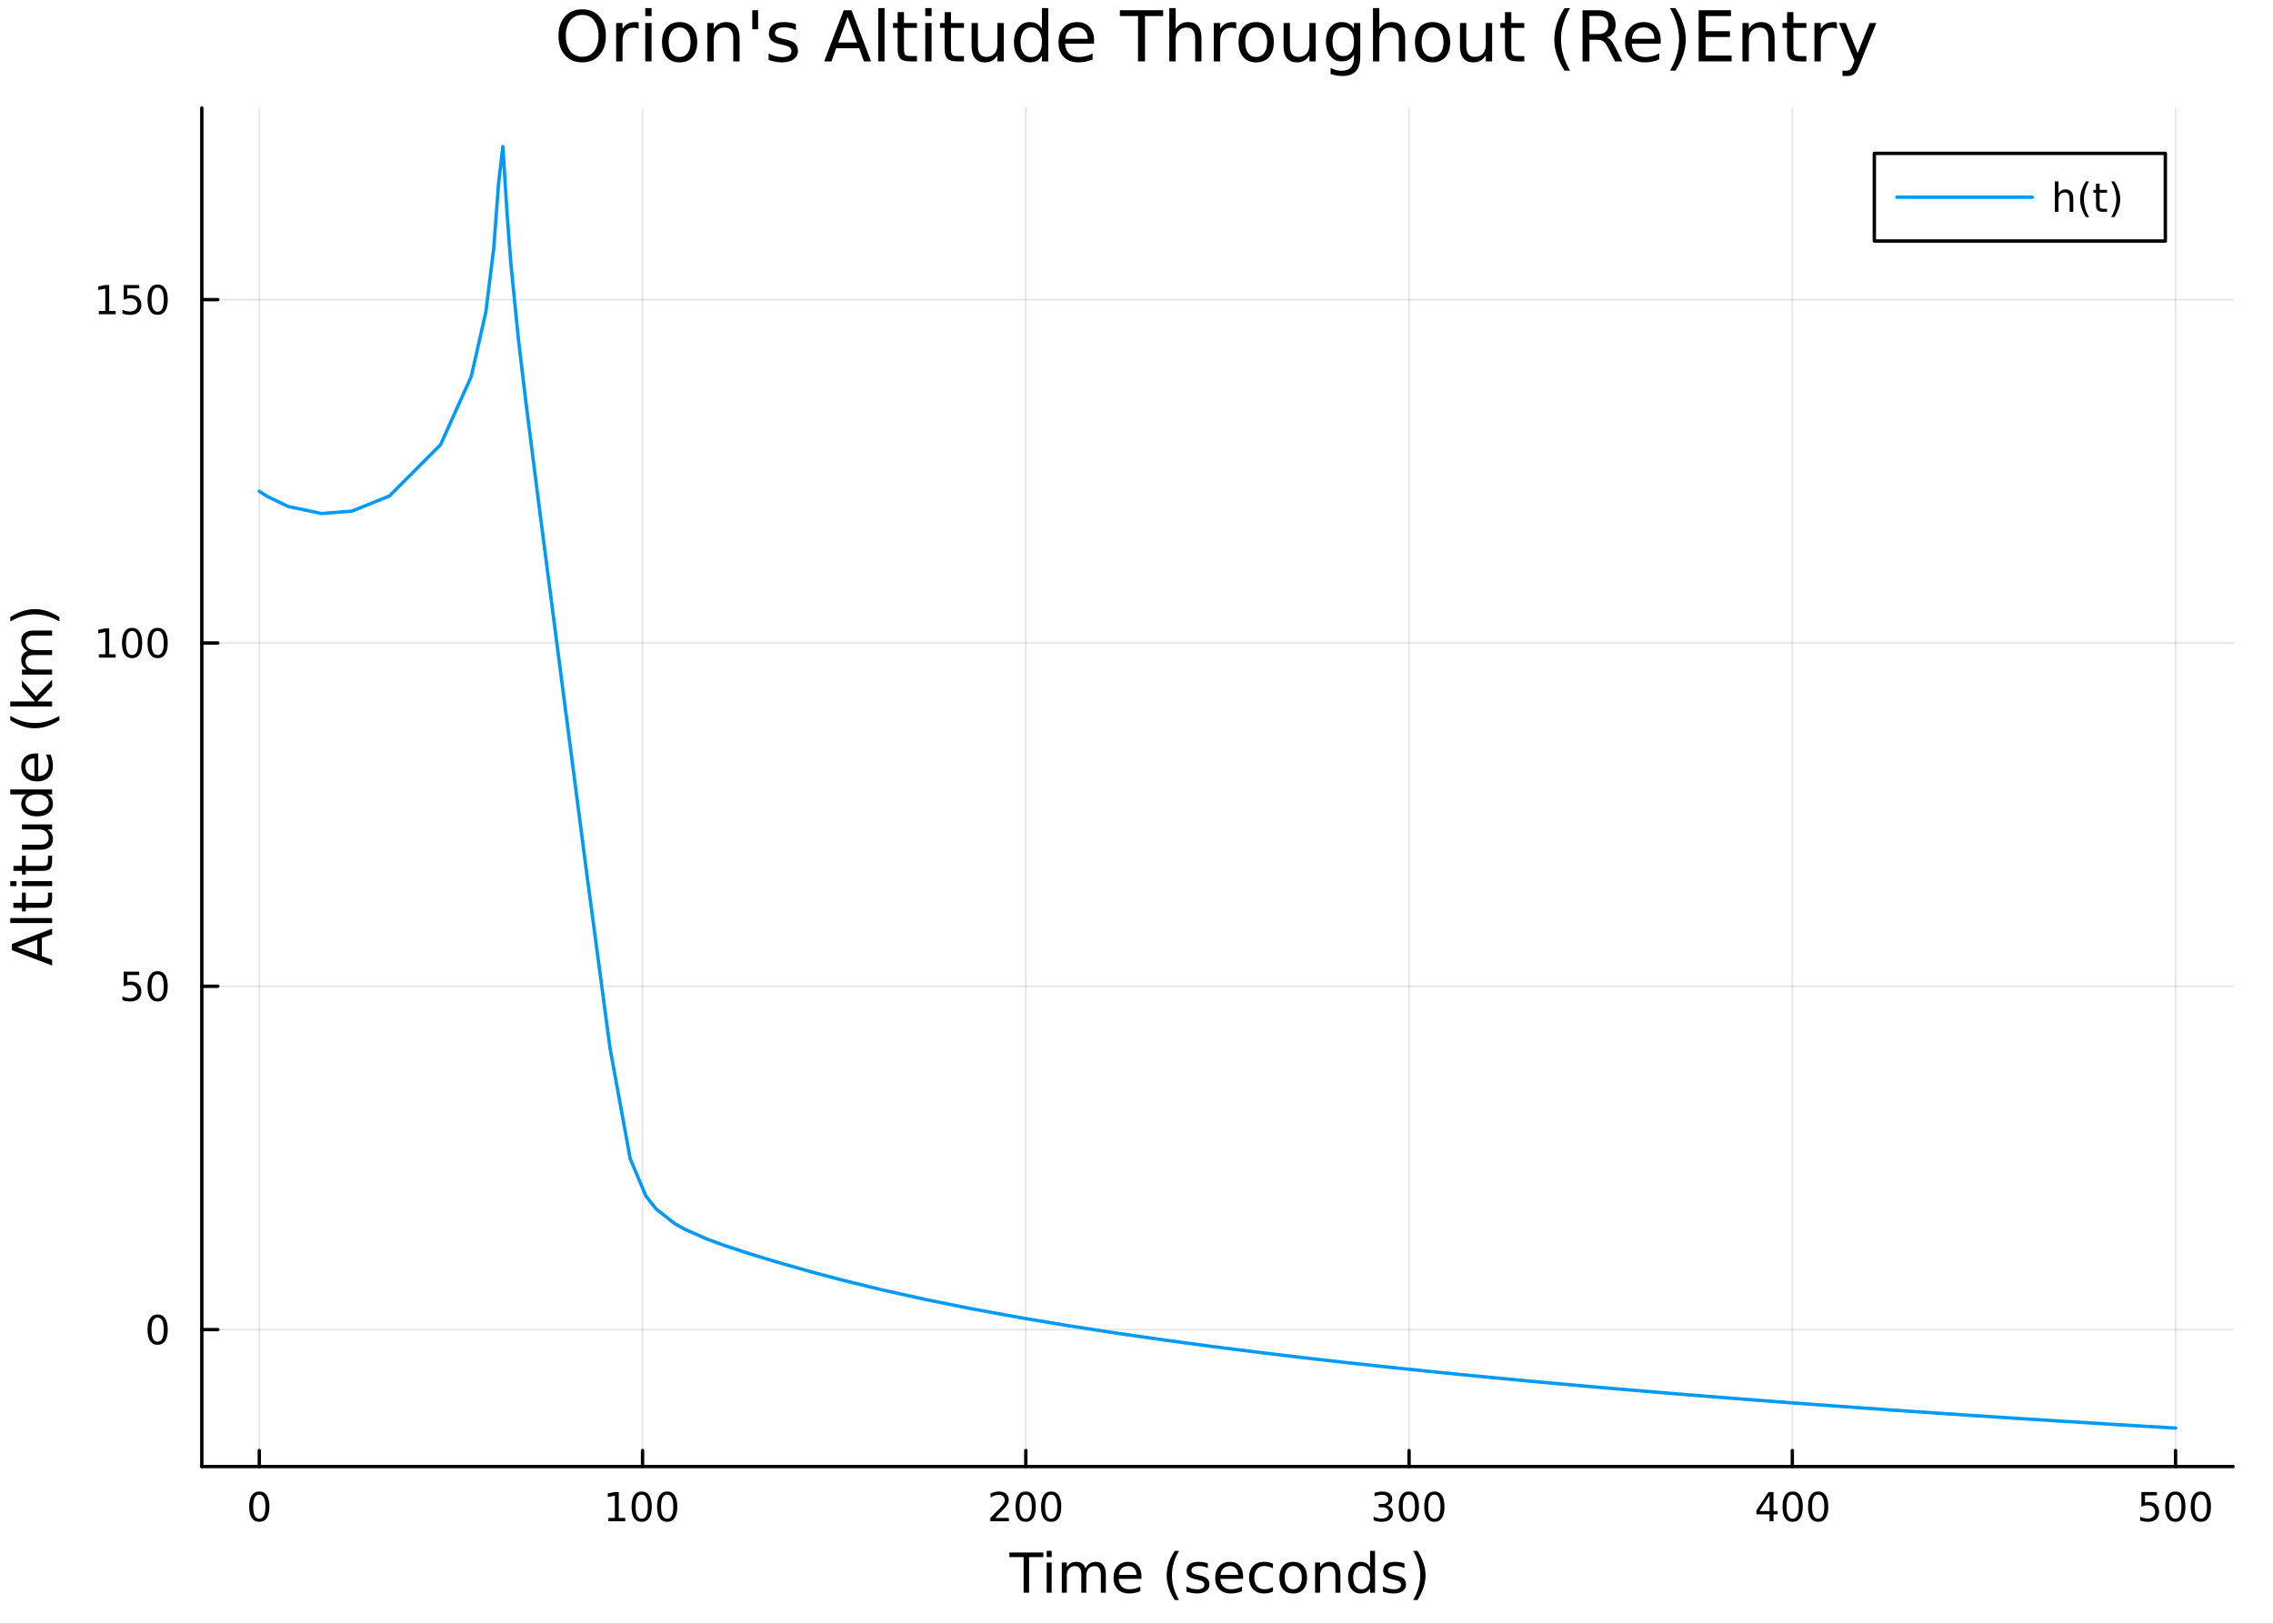 <?xml version="1.0" encoding="utf-8"?>
<svg xmlns="http://www.w3.org/2000/svg" xmlns:xlink="http://www.w3.org/1999/xlink" width="672" height="480" viewBox="0 0 2688 1920">
<rect x="0" y="0" width="2688" height="1920" fill="#333333" stroke="none"/>
<defs>
  <clipPath id="clip950">
    <rect x="0" y="0" width="2688" height="1920"/>
  </clipPath>
</defs>
<path clip-path="url(#clip950)" d="
M0 1920 L2688 1920 L2688 0 L0 0  Z
  " fill="#ffffff" fill-rule="evenodd" fill-opacity="1"/>
<defs>
  <clipPath id="clip951">
    <rect x="537" y="0" width="1883" height="1883"/>
  </clipPath>
</defs>
<path clip-path="url(#clip950)" d="
M238.664 1734.12 L2640.76 1734.12 L2640.76 127.792 L238.664 127.792  Z
  " fill="#ffffff" fill-rule="evenodd" fill-opacity="1"/>
<defs>
  <clipPath id="clip952">
    <rect x="238" y="127" width="2403" height="1607"/>
  </clipPath>
</defs>
<polyline clip-path="url(#clip952)" style="stroke:#000000; stroke-linecap:round; stroke-linejoin:round; stroke-width:2; stroke-opacity:0.1; fill:none" points="
  306.647,1734.12 306.647,127.792 
  "/>
<polyline clip-path="url(#clip952)" style="stroke:#000000; stroke-linecap:round; stroke-linejoin:round; stroke-width:2; stroke-opacity:0.1; fill:none" points="
  759.872,1734.12 759.872,127.792 
  "/>
<polyline clip-path="url(#clip952)" style="stroke:#000000; stroke-linecap:round; stroke-linejoin:round; stroke-width:2; stroke-opacity:0.1; fill:none" points="
  1213.1,1734.12 1213.1,127.792 
  "/>
<polyline clip-path="url(#clip952)" style="stroke:#000000; stroke-linecap:round; stroke-linejoin:round; stroke-width:2; stroke-opacity:0.1; fill:none" points="
  1666.32,1734.12 1666.32,127.792 
  "/>
<polyline clip-path="url(#clip952)" style="stroke:#000000; stroke-linecap:round; stroke-linejoin:round; stroke-width:2; stroke-opacity:0.1; fill:none" points="
  2119.55,1734.12 2119.55,127.792 
  "/>
<polyline clip-path="url(#clip952)" style="stroke:#000000; stroke-linecap:round; stroke-linejoin:round; stroke-width:2; stroke-opacity:0.1; fill:none" points="
  2572.77,1734.12 2572.77,127.792 
  "/>
<polyline clip-path="url(#clip950)" style="stroke:#000000; stroke-linecap:round; stroke-linejoin:round; stroke-width:4; stroke-opacity:1; fill:none" points="
  238.664,1734.12 2640.76,1734.12 
  "/>
<polyline clip-path="url(#clip950)" style="stroke:#000000; stroke-linecap:round; stroke-linejoin:round; stroke-width:4; stroke-opacity:1; fill:none" points="
  306.647,1734.12 306.647,1715.22 
  "/>
<polyline clip-path="url(#clip950)" style="stroke:#000000; stroke-linecap:round; stroke-linejoin:round; stroke-width:4; stroke-opacity:1; fill:none" points="
  759.872,1734.12 759.872,1715.22 
  "/>
<polyline clip-path="url(#clip950)" style="stroke:#000000; stroke-linecap:round; stroke-linejoin:round; stroke-width:4; stroke-opacity:1; fill:none" points="
  1213.1,1734.12 1213.1,1715.22 
  "/>
<polyline clip-path="url(#clip950)" style="stroke:#000000; stroke-linecap:round; stroke-linejoin:round; stroke-width:4; stroke-opacity:1; fill:none" points="
  1666.32,1734.12 1666.32,1715.22 
  "/>
<polyline clip-path="url(#clip950)" style="stroke:#000000; stroke-linecap:round; stroke-linejoin:round; stroke-width:4; stroke-opacity:1; fill:none" points="
  2119.55,1734.12 2119.55,1715.22 
  "/>
<polyline clip-path="url(#clip950)" style="stroke:#000000; stroke-linecap:round; stroke-linejoin:round; stroke-width:4; stroke-opacity:1; fill:none" points="
  2572.77,1734.12 2572.77,1715.22 
  "/>
<path clip-path="url(#clip950)" d="M306.647 1767.34 Q303.036 1767.34 301.208 1770.9 Q299.402 1774.45 299.402 1781.58 Q299.402 1788.68 301.208 1792.25 Q303.036 1795.79 306.647 1795.79 Q310.282 1795.79 312.087 1792.25 Q313.916 1788.68 313.916 1781.58 Q313.916 1774.45 312.087 1770.9 Q310.282 1767.34 306.647 1767.34 M306.647 1763.64 Q312.458 1763.64 315.513 1768.24 Q318.592 1772.83 318.592 1781.58 Q318.592 1790.3 315.513 1794.91 Q312.458 1799.49 306.647 1799.49 Q300.837 1799.49 297.759 1794.91 Q294.703 1790.3 294.703 1781.58 Q294.703 1772.83 297.759 1768.24 Q300.837 1763.64 306.647 1763.64 Z" fill="#000000" fill-rule="evenodd" fill-opacity="1" /><path clip-path="url(#clip950)" d="M719.479 1794.89 L727.118 1794.89 L727.118 1768.52 L718.808 1770.19 L718.808 1765.93 L727.072 1764.26 L731.747 1764.26 L731.747 1794.89 L739.386 1794.89 L739.386 1798.82 L719.479 1798.82 L719.479 1794.89 Z" fill="#000000" fill-rule="evenodd" fill-opacity="1" /><path clip-path="url(#clip950)" d="M758.831 1767.34 Q755.22 1767.34 753.391 1770.9 Q751.585 1774.45 751.585 1781.58 Q751.585 1788.68 753.391 1792.25 Q755.22 1795.79 758.831 1795.79 Q762.465 1795.79 764.27 1792.25 Q766.099 1788.68 766.099 1781.58 Q766.099 1774.45 764.27 1770.9 Q762.465 1767.34 758.831 1767.34 M758.831 1763.64 Q764.641 1763.64 767.696 1768.24 Q770.775 1772.83 770.775 1781.58 Q770.775 1790.3 767.696 1794.91 Q764.641 1799.49 758.831 1799.49 Q753.021 1799.49 749.942 1794.91 Q746.886 1790.3 746.886 1781.58 Q746.886 1772.83 749.942 1768.24 Q753.021 1763.64 758.831 1763.64 Z" fill="#000000" fill-rule="evenodd" fill-opacity="1" /><path clip-path="url(#clip950)" d="M788.993 1767.34 Q785.381 1767.34 783.553 1770.9 Q781.747 1774.45 781.747 1781.58 Q781.747 1788.68 783.553 1792.25 Q785.381 1795.79 788.993 1795.79 Q792.627 1795.79 794.432 1792.25 Q796.261 1788.68 796.261 1781.58 Q796.261 1774.45 794.432 1770.9 Q792.627 1767.34 788.993 1767.34 M788.993 1763.64 Q794.803 1763.64 797.858 1768.24 Q800.937 1772.83 800.937 1781.58 Q800.937 1790.3 797.858 1794.91 Q794.803 1799.49 788.993 1799.49 Q783.182 1799.49 780.104 1794.91 Q777.048 1790.3 777.048 1781.58 Q777.048 1772.83 780.104 1768.24 Q783.182 1763.64 788.993 1763.64 Z" fill="#000000" fill-rule="evenodd" fill-opacity="1" /><path clip-path="url(#clip950)" d="M1176.79 1794.89 L1193.11 1794.89 L1193.11 1798.82 L1171.16 1798.82 L1171.16 1794.89 Q1173.83 1792.13 1178.41 1787.5 Q1183.02 1782.85 1184.2 1781.51 Q1186.44 1778.98 1187.32 1777.25 Q1188.22 1775.49 1188.22 1773.8 Q1188.22 1771.04 1186.28 1769.31 Q1184.36 1767.57 1181.26 1767.57 Q1179.06 1767.57 1176.6 1768.34 Q1174.17 1769.1 1171.4 1770.65 L1171.4 1765.93 Q1174.22 1764.79 1176.67 1764.21 Q1179.13 1763.64 1181.16 1763.64 Q1186.53 1763.64 1189.73 1766.32 Q1192.92 1769.01 1192.92 1773.5 Q1192.92 1775.63 1192.11 1777.55 Q1191.33 1779.45 1189.22 1782.04 Q1188.64 1782.71 1185.54 1785.93 Q1182.44 1789.12 1176.79 1794.89 Z" fill="#000000" fill-rule="evenodd" fill-opacity="1" /><path clip-path="url(#clip950)" d="M1212.92 1767.34 Q1209.31 1767.34 1207.48 1770.9 Q1205.68 1774.45 1205.68 1781.58 Q1205.68 1788.68 1207.48 1792.25 Q1209.31 1795.79 1212.92 1795.79 Q1216.56 1795.79 1218.36 1792.25 Q1220.19 1788.68 1220.19 1781.58 Q1220.19 1774.45 1218.36 1770.9 Q1216.56 1767.34 1212.92 1767.34 M1212.92 1763.64 Q1218.73 1763.64 1221.79 1768.24 Q1224.87 1772.83 1224.87 1781.58 Q1224.87 1790.3 1221.79 1794.91 Q1218.73 1799.49 1212.92 1799.49 Q1207.11 1799.49 1204.03 1794.91 Q1200.98 1790.3 1200.98 1781.58 Q1200.98 1772.83 1204.03 1768.24 Q1207.11 1763.64 1212.92 1763.64 Z" fill="#000000" fill-rule="evenodd" fill-opacity="1" /><path clip-path="url(#clip950)" d="M1243.09 1767.34 Q1239.47 1767.34 1237.65 1770.9 Q1235.84 1774.45 1235.84 1781.58 Q1235.84 1788.68 1237.65 1792.25 Q1239.47 1795.79 1243.09 1795.79 Q1246.72 1795.79 1248.53 1792.25 Q1250.35 1788.68 1250.35 1781.58 Q1250.35 1774.45 1248.53 1770.9 Q1246.72 1767.34 1243.09 1767.34 M1243.09 1763.64 Q1248.9 1763.64 1251.95 1768.24 Q1255.03 1772.83 1255.03 1781.58 Q1255.03 1790.3 1251.95 1794.91 Q1248.9 1799.49 1243.09 1799.49 Q1237.28 1799.49 1234.2 1794.91 Q1231.14 1790.3 1231.14 1781.58 Q1231.14 1772.83 1234.2 1768.24 Q1237.28 1763.64 1243.09 1763.64 Z" fill="#000000" fill-rule="evenodd" fill-opacity="1" /><path clip-path="url(#clip950)" d="M1640.08 1780.19 Q1643.44 1780.9 1645.32 1783.17 Q1647.21 1785.44 1647.21 1788.77 Q1647.21 1793.89 1643.7 1796.69 Q1640.18 1799.49 1633.7 1799.49 Q1631.52 1799.49 1629.2 1799.05 Q1626.91 1798.64 1624.46 1797.78 L1624.46 1793.27 Q1626.4 1794.4 1628.72 1794.98 Q1631.03 1795.56 1633.56 1795.56 Q1637.95 1795.56 1640.25 1793.82 Q1642.56 1792.08 1642.56 1788.77 Q1642.56 1785.72 1640.41 1784.01 Q1638.28 1782.27 1634.46 1782.27 L1630.43 1782.27 L1630.43 1778.43 L1634.64 1778.43 Q1638.09 1778.43 1639.92 1777.06 Q1641.75 1775.67 1641.75 1773.08 Q1641.75 1770.42 1639.85 1769.01 Q1637.98 1767.57 1634.46 1767.57 Q1632.54 1767.57 1630.34 1767.99 Q1628.14 1768.4 1625.5 1769.28 L1625.5 1765.12 Q1628.16 1764.38 1630.48 1764.01 Q1632.82 1763.64 1634.88 1763.64 Q1640.2 1763.64 1643.3 1766.07 Q1646.4 1768.47 1646.4 1772.59 Q1646.4 1775.46 1644.76 1777.46 Q1643.12 1779.42 1640.08 1780.19 Z" fill="#000000" fill-rule="evenodd" fill-opacity="1" /><path clip-path="url(#clip950)" d="M1666.08 1767.34 Q1662.47 1767.34 1660.64 1770.9 Q1658.83 1774.45 1658.83 1781.58 Q1658.83 1788.68 1660.64 1792.25 Q1662.47 1795.79 1666.08 1795.79 Q1669.71 1795.79 1671.52 1792.25 Q1673.35 1788.68 1673.35 1781.58 Q1673.35 1774.45 1671.52 1770.9 Q1669.71 1767.34 1666.08 1767.34 M1666.08 1763.64 Q1671.89 1763.64 1674.94 1768.24 Q1678.02 1772.83 1678.02 1781.58 Q1678.02 1790.3 1674.94 1794.91 Q1671.89 1799.49 1666.08 1799.49 Q1660.27 1799.49 1657.19 1794.91 Q1654.13 1790.3 1654.13 1781.58 Q1654.13 1772.83 1657.19 1768.24 Q1660.27 1763.64 1666.08 1763.64 Z" fill="#000000" fill-rule="evenodd" fill-opacity="1" /><path clip-path="url(#clip950)" d="M1696.24 1767.34 Q1692.63 1767.34 1690.8 1770.9 Q1689 1774.45 1689 1781.58 Q1689 1788.68 1690.8 1792.25 Q1692.63 1795.79 1696.24 1795.79 Q1699.88 1795.79 1701.68 1792.25 Q1703.51 1788.68 1703.51 1781.58 Q1703.51 1774.45 1701.68 1770.9 Q1699.88 1767.34 1696.24 1767.34 M1696.24 1763.64 Q1702.05 1763.64 1705.11 1768.24 Q1708.19 1772.83 1708.19 1781.58 Q1708.19 1790.3 1705.11 1794.91 Q1702.05 1799.49 1696.24 1799.49 Q1690.43 1799.49 1687.35 1794.91 Q1684.3 1790.3 1684.3 1781.58 Q1684.3 1772.83 1687.35 1768.24 Q1690.43 1763.64 1696.24 1763.64 Z" fill="#000000" fill-rule="evenodd" fill-opacity="1" /><path clip-path="url(#clip950)" d="M2092.64 1768.34 L2080.83 1786.78 L2092.64 1786.78 L2092.64 1768.34 M2091.41 1764.26 L2097.29 1764.26 L2097.29 1786.78 L2102.22 1786.78 L2102.22 1790.67 L2097.29 1790.67 L2097.29 1798.82 L2092.64 1798.82 L2092.64 1790.67 L2077.04 1790.67 L2077.04 1786.16 L2091.41 1764.26 Z" fill="#000000" fill-rule="evenodd" fill-opacity="1" /><path clip-path="url(#clip950)" d="M2119.95 1767.34 Q2116.34 1767.34 2114.51 1770.9 Q2112.71 1774.45 2112.71 1781.58 Q2112.71 1788.68 2114.51 1792.25 Q2116.34 1795.79 2119.95 1795.79 Q2123.59 1795.79 2125.39 1792.25 Q2127.22 1788.68 2127.22 1781.58 Q2127.22 1774.45 2125.39 1770.9 Q2123.59 1767.34 2119.95 1767.34 M2119.95 1763.64 Q2125.76 1763.64 2128.82 1768.24 Q2131.9 1772.83 2131.9 1781.58 Q2131.9 1790.3 2128.82 1794.91 Q2125.76 1799.49 2119.95 1799.49 Q2114.14 1799.49 2111.06 1794.91 Q2108.01 1790.3 2108.01 1781.58 Q2108.01 1772.83 2111.06 1768.24 Q2114.14 1763.64 2119.95 1763.64 Z" fill="#000000" fill-rule="evenodd" fill-opacity="1" /><path clip-path="url(#clip950)" d="M2150.11 1767.34 Q2146.5 1767.34 2144.67 1770.9 Q2142.87 1774.45 2142.87 1781.58 Q2142.87 1788.68 2144.67 1792.25 Q2146.5 1795.79 2150.11 1795.79 Q2153.75 1795.79 2155.55 1792.25 Q2157.38 1788.68 2157.38 1781.58 Q2157.38 1774.45 2155.55 1770.9 Q2153.75 1767.34 2150.11 1767.34 M2150.11 1763.64 Q2155.92 1763.64 2158.98 1768.24 Q2162.06 1772.83 2162.06 1781.58 Q2162.06 1790.3 2158.98 1794.91 Q2155.92 1799.49 2150.11 1799.49 Q2144.3 1799.49 2141.23 1794.91 Q2138.17 1790.3 2138.17 1781.58 Q2138.17 1772.83 2141.23 1768.24 Q2144.3 1763.64 2150.11 1763.64 Z" fill="#000000" fill-rule="evenodd" fill-opacity="1" /><path clip-path="url(#clip950)" d="M2532.39 1764.26 L2550.75 1764.26 L2550.75 1768.2 L2536.67 1768.2 L2536.67 1776.67 Q2537.69 1776.32 2538.71 1776.16 Q2539.73 1775.97 2540.75 1775.97 Q2546.53 1775.97 2549.91 1779.15 Q2553.29 1782.32 2553.29 1787.73 Q2553.29 1793.31 2549.82 1796.41 Q2546.35 1799.49 2540.03 1799.49 Q2537.85 1799.49 2535.58 1799.12 Q2533.34 1798.75 2530.93 1798.01 L2530.93 1793.31 Q2533.02 1794.45 2535.24 1795 Q2537.46 1795.56 2539.94 1795.56 Q2543.94 1795.56 2546.28 1793.45 Q2548.62 1791.34 2548.62 1787.73 Q2548.62 1784.12 2546.28 1782.02 Q2543.94 1779.91 2539.94 1779.91 Q2538.06 1779.91 2536.19 1780.33 Q2534.33 1780.74 2532.39 1781.62 L2532.39 1764.26 Z" fill="#000000" fill-rule="evenodd" fill-opacity="1" /><path clip-path="url(#clip950)" d="M2572.51 1767.34 Q2568.89 1767.34 2567.07 1770.9 Q2565.26 1774.45 2565.26 1781.58 Q2565.26 1788.68 2567.07 1792.25 Q2568.89 1795.79 2572.51 1795.79 Q2576.14 1795.79 2577.95 1792.25 Q2579.77 1788.68 2579.77 1781.58 Q2579.77 1774.45 2577.95 1770.9 Q2576.14 1767.34 2572.51 1767.34 M2572.51 1763.64 Q2578.32 1763.64 2581.37 1768.24 Q2584.45 1772.83 2584.45 1781.58 Q2584.45 1790.3 2581.37 1794.91 Q2578.32 1799.49 2572.51 1799.49 Q2566.7 1799.49 2563.62 1794.91 Q2560.56 1790.3 2560.56 1781.58 Q2560.56 1772.83 2563.62 1768.24 Q2566.7 1763.64 2572.51 1763.64 Z" fill="#000000" fill-rule="evenodd" fill-opacity="1" /><path clip-path="url(#clip950)" d="M2602.67 1767.34 Q2599.06 1767.34 2597.23 1770.9 Q2595.42 1774.45 2595.42 1781.58 Q2595.42 1788.68 2597.23 1792.25 Q2599.06 1795.79 2602.67 1795.79 Q2606.3 1795.79 2608.11 1792.25 Q2609.94 1788.68 2609.94 1781.58 Q2609.94 1774.45 2608.11 1770.9 Q2606.3 1767.34 2602.67 1767.34 M2602.67 1763.64 Q2608.48 1763.64 2611.53 1768.24 Q2614.61 1772.83 2614.61 1781.58 Q2614.61 1790.3 2611.53 1794.91 Q2608.48 1799.49 2602.67 1799.49 Q2596.86 1799.49 2593.78 1794.91 Q2590.72 1790.3 2590.72 1781.58 Q2590.72 1772.83 2593.78 1768.24 Q2596.86 1763.64 2602.67 1763.64 Z" fill="#000000" fill-rule="evenodd" fill-opacity="1" /><path clip-path="url(#clip950)" d="M1193.64 1835.78 L1233.84 1835.78 L1233.84 1841.19 L1216.97 1841.19 L1216.97 1883.3 L1210.51 1883.3 L1210.51 1841.19 L1193.64 1841.19 L1193.64 1835.78 Z" fill="#000000" fill-rule="evenodd" fill-opacity="1" /><path clip-path="url(#clip950)" d="M1237.79 1847.65 L1243.65 1847.65 L1243.65 1883.3 L1237.79 1883.3 L1237.79 1847.65 M1237.79 1833.78 L1243.65 1833.78 L1243.65 1841.19 L1237.79 1841.19 L1237.79 1833.78 Z" fill="#000000" fill-rule="evenodd" fill-opacity="1" /><path clip-path="url(#clip950)" d="M1283.65 1854.5 Q1285.85 1850.55 1288.91 1848.67 Q1291.96 1846.79 1296.1 1846.79 Q1301.67 1846.79 1304.69 1850.71 Q1307.72 1854.59 1307.72 1861.78 L1307.72 1883.3 L1301.83 1883.3 L1301.83 1861.98 Q1301.83 1856.85 1300.01 1854.37 Q1298.2 1851.89 1294.48 1851.89 Q1289.92 1851.89 1287.28 1854.91 Q1284.64 1857.93 1284.64 1863.15 L1284.64 1883.3 L1278.75 1883.3 L1278.75 1861.98 Q1278.75 1856.82 1276.94 1854.37 Q1275.12 1851.89 1271.34 1851.89 Q1266.85 1851.89 1264.21 1854.94 Q1261.57 1857.97 1261.57 1863.15 L1261.57 1883.3 L1255.68 1883.3 L1255.68 1847.65 L1261.57 1847.65 L1261.57 1853.19 Q1263.57 1849.91 1266.37 1848.35 Q1269.17 1846.79 1273.02 1846.79 Q1276.91 1846.79 1279.61 1848.77 Q1282.35 1850.74 1283.65 1854.5 Z" fill="#000000" fill-rule="evenodd" fill-opacity="1" /><path clip-path="url(#clip950)" d="M1349.89 1864.01 L1349.89 1866.88 L1322.96 1866.88 Q1323.34 1872.92 1326.59 1876.11 Q1329.87 1879.26 1335.69 1879.26 Q1339.07 1879.26 1342.22 1878.43 Q1345.4 1877.6 1348.52 1875.95 L1348.52 1881.49 Q1345.37 1882.82 1342.06 1883.52 Q1338.75 1884.22 1335.34 1884.22 Q1326.81 1884.22 1321.82 1879.26 Q1316.85 1874.29 1316.85 1865.83 Q1316.85 1857.07 1321.56 1851.95 Q1326.3 1846.79 1334.33 1846.79 Q1341.52 1846.79 1345.69 1851.44 Q1349.89 1856.06 1349.89 1864.01 M1344.03 1862.29 Q1343.97 1857.49 1341.33 1854.62 Q1338.72 1851.76 1334.39 1851.76 Q1329.49 1851.76 1326.53 1854.53 Q1323.6 1857.3 1323.15 1862.33 L1344.03 1862.29 Z" fill="#000000" fill-rule="evenodd" fill-opacity="1" /><path clip-path="url(#clip950)" d="M1394.29 1833.84 Q1390.03 1841.16 1387.96 1848.32 Q1385.89 1855.48 1385.89 1862.84 Q1385.89 1870.19 1387.96 1877.41 Q1390.06 1884.61 1394.29 1891.89 L1389.2 1891.89 Q1384.42 1884.41 1382.04 1877.19 Q1379.68 1869.96 1379.68 1862.84 Q1379.68 1855.74 1382.04 1848.54 Q1384.39 1841.35 1389.2 1833.84 L1394.29 1833.84 Z" fill="#000000" fill-rule="evenodd" fill-opacity="1" /><path clip-path="url(#clip950)" d="M1428.38 1848.7 L1428.38 1854.24 Q1425.9 1852.97 1423.22 1852.33 Q1420.55 1851.7 1417.68 1851.7 Q1413.32 1851.7 1411.13 1853.03 Q1408.96 1854.37 1408.96 1857.04 Q1408.96 1859.08 1410.52 1860.26 Q1412.08 1861.4 1416.79 1862.45 L1418.8 1862.9 Q1425.04 1864.24 1427.65 1866.69 Q1430.29 1869.11 1430.29 1873.47 Q1430.29 1878.43 1426.34 1881.33 Q1422.43 1884.22 1415.55 1884.22 Q1412.69 1884.22 1409.57 1883.65 Q1406.48 1883.11 1403.04 1882 L1403.04 1875.95 Q1406.29 1877.64 1409.44 1878.49 Q1412.59 1879.32 1415.68 1879.32 Q1419.82 1879.32 1422.04 1877.92 Q1424.27 1876.49 1424.27 1873.91 Q1424.27 1871.52 1422.65 1870.25 Q1421.06 1868.98 1415.62 1867.8 L1413.58 1867.32 Q1408.14 1866.18 1405.72 1863.82 Q1403.3 1861.43 1403.3 1857.3 Q1403.3 1852.27 1406.86 1849.53 Q1410.43 1846.79 1416.98 1846.79 Q1420.23 1846.79 1423.1 1847.27 Q1425.96 1847.75 1428.38 1848.7 Z" fill="#000000" fill-rule="evenodd" fill-opacity="1" /><path clip-path="url(#clip950)" d="M1470.11 1864.01 L1470.11 1866.88 L1443.18 1866.88 Q1443.56 1872.92 1446.81 1876.11 Q1450.09 1879.26 1455.91 1879.26 Q1459.28 1879.26 1462.44 1878.43 Q1465.62 1877.6 1468.74 1875.95 L1468.74 1881.49 Q1465.59 1882.82 1462.28 1883.52 Q1458.97 1884.22 1455.56 1884.22 Q1447.03 1884.22 1442.03 1879.26 Q1437.07 1874.29 1437.07 1865.83 Q1437.07 1857.07 1441.78 1851.95 Q1446.52 1846.79 1454.54 1846.79 Q1461.74 1846.79 1465.9 1851.44 Q1470.11 1856.06 1470.11 1864.01 M1464.25 1862.29 Q1464.19 1857.49 1461.54 1854.62 Q1458.93 1851.76 1454.61 1851.76 Q1449.7 1851.76 1446.74 1854.53 Q1443.82 1857.3 1443.37 1862.33 L1464.25 1862.29 Z" fill="#000000" fill-rule="evenodd" fill-opacity="1" /><path clip-path="url(#clip950)" d="M1505.37 1849.02 L1505.37 1854.5 Q1502.89 1853.13 1500.37 1852.46 Q1497.89 1851.76 1495.35 1851.76 Q1489.65 1851.76 1486.5 1855.39 Q1483.35 1858.98 1483.35 1865.51 Q1483.35 1872.03 1486.5 1875.66 Q1489.65 1879.26 1495.35 1879.26 Q1497.89 1879.26 1500.37 1878.59 Q1502.89 1877.89 1505.37 1876.52 L1505.37 1881.93 Q1502.92 1883.08 1500.28 1883.65 Q1497.67 1884.22 1494.71 1884.22 Q1486.66 1884.22 1481.91 1879.16 Q1477.17 1874.1 1477.17 1865.51 Q1477.17 1856.79 1481.95 1851.79 Q1486.75 1846.79 1495.09 1846.79 Q1497.8 1846.79 1500.37 1847.37 Q1502.95 1847.91 1505.37 1849.02 Z" fill="#000000" fill-rule="evenodd" fill-opacity="1" /><path clip-path="url(#clip950)" d="M1529.37 1851.76 Q1524.66 1851.76 1521.92 1855.45 Q1519.19 1859.11 1519.19 1865.51 Q1519.19 1871.91 1521.89 1875.6 Q1524.63 1879.26 1529.37 1879.26 Q1534.05 1879.26 1536.79 1875.57 Q1539.52 1871.87 1539.52 1865.51 Q1539.52 1859.17 1536.79 1855.48 Q1534.05 1851.76 1529.37 1851.76 M1529.37 1846.79 Q1537.01 1846.79 1541.37 1851.76 Q1545.73 1856.72 1545.73 1865.51 Q1545.73 1874.26 1541.37 1879.26 Q1537.01 1884.22 1529.37 1884.22 Q1521.7 1884.22 1517.34 1879.26 Q1513.01 1874.26 1513.01 1865.51 Q1513.01 1856.72 1517.34 1851.76 Q1521.7 1846.79 1529.37 1846.79 Z" fill="#000000" fill-rule="evenodd" fill-opacity="1" /><path clip-path="url(#clip950)" d="M1585.07 1861.78 L1585.07 1883.3 L1579.21 1883.3 L1579.21 1861.98 Q1579.21 1856.92 1577.24 1854.4 Q1575.27 1851.89 1571.32 1851.89 Q1566.58 1851.89 1563.84 1854.91 Q1561.1 1857.93 1561.1 1863.15 L1561.1 1883.3 L1555.22 1883.3 L1555.22 1847.65 L1561.1 1847.65 L1561.1 1853.19 Q1563.2 1849.98 1566.04 1848.39 Q1568.9 1846.79 1572.63 1846.79 Q1578.77 1846.79 1581.92 1850.61 Q1585.07 1854.4 1585.07 1861.78 Z" fill="#000000" fill-rule="evenodd" fill-opacity="1" /><path clip-path="url(#clip950)" d="M1620.21 1853.06 L1620.21 1833.78 L1626.07 1833.78 L1626.07 1883.3 L1620.21 1883.3 L1620.21 1877.95 Q1618.36 1881.14 1615.53 1882.7 Q1612.73 1884.22 1608.78 1884.22 Q1602.32 1884.22 1598.25 1879.07 Q1594.21 1873.91 1594.21 1865.51 Q1594.21 1857.11 1598.25 1851.95 Q1602.32 1846.79 1608.78 1846.79 Q1612.73 1846.79 1615.53 1848.35 Q1618.36 1849.88 1620.21 1853.06 M1600.25 1865.51 Q1600.25 1871.97 1602.89 1875.66 Q1605.57 1879.32 1610.22 1879.32 Q1614.86 1879.32 1617.54 1875.66 Q1620.21 1871.97 1620.21 1865.51 Q1620.21 1859.05 1617.54 1855.39 Q1614.86 1851.7 1610.22 1851.7 Q1605.57 1851.7 1602.89 1855.39 Q1600.25 1859.05 1600.25 1865.51 Z" fill="#000000" fill-rule="evenodd" fill-opacity="1" /><path clip-path="url(#clip950)" d="M1660.85 1848.7 L1660.85 1854.24 Q1658.37 1852.97 1655.7 1852.33 Q1653.02 1851.7 1650.16 1851.7 Q1645.8 1851.7 1643.6 1853.03 Q1641.44 1854.37 1641.44 1857.04 Q1641.44 1859.08 1643 1860.26 Q1644.56 1861.4 1649.27 1862.45 L1651.27 1862.9 Q1657.51 1864.24 1660.12 1866.69 Q1662.76 1869.11 1662.76 1873.47 Q1662.76 1878.43 1658.82 1881.33 Q1654.9 1884.22 1648.03 1884.22 Q1645.16 1884.22 1642.04 1883.65 Q1638.96 1883.11 1635.52 1882 L1635.52 1875.95 Q1638.77 1877.64 1641.92 1878.49 Q1645.07 1879.32 1648.15 1879.32 Q1652.29 1879.32 1654.52 1877.92 Q1656.75 1876.49 1656.75 1873.91 Q1656.75 1871.52 1655.13 1870.25 Q1653.53 1868.98 1648.09 1867.8 L1646.05 1867.32 Q1640.61 1866.18 1638.19 1863.82 Q1635.77 1861.43 1635.77 1857.3 Q1635.77 1852.27 1639.34 1849.53 Q1642.9 1846.79 1649.46 1846.79 Q1652.71 1846.79 1655.57 1847.27 Q1658.44 1847.75 1660.85 1848.7 Z" fill="#000000" fill-rule="evenodd" fill-opacity="1" /><path clip-path="url(#clip950)" d="M1671.17 1833.84 L1676.26 1833.84 Q1681.03 1841.35 1683.39 1848.54 Q1685.78 1855.74 1685.78 1862.84 Q1685.78 1869.96 1683.39 1877.19 Q1681.03 1884.41 1676.26 1891.89 L1671.17 1891.89 Q1675.4 1884.61 1677.47 1877.41 Q1679.57 1870.19 1679.57 1862.84 Q1679.57 1855.48 1677.47 1848.32 Q1675.4 1841.16 1671.17 1833.84 Z" fill="#000000" fill-rule="evenodd" fill-opacity="1" /><polyline clip-path="url(#clip952)" style="stroke:#000000; stroke-linecap:round; stroke-linejoin:round; stroke-width:2; stroke-opacity:0.1; fill:none" points="
  238.664,1572.2 2640.76,1572.2 
  "/>
<polyline clip-path="url(#clip952)" style="stroke:#000000; stroke-linecap:round; stroke-linejoin:round; stroke-width:2; stroke-opacity:0.1; fill:none" points="
  238.664,1166.25 2640.76,1166.25 
  "/>
<polyline clip-path="url(#clip952)" style="stroke:#000000; stroke-linecap:round; stroke-linejoin:round; stroke-width:2; stroke-opacity:0.1; fill:none" points="
  238.664,760.296 2640.76,760.296 
  "/>
<polyline clip-path="url(#clip952)" style="stroke:#000000; stroke-linecap:round; stroke-linejoin:round; stroke-width:2; stroke-opacity:0.1; fill:none" points="
  238.664,354.343 2640.76,354.343 
  "/>
<polyline clip-path="url(#clip950)" style="stroke:#000000; stroke-linecap:round; stroke-linejoin:round; stroke-width:4; stroke-opacity:1; fill:none" points="
  238.664,1734.12 238.664,127.792 
  "/>
<polyline clip-path="url(#clip950)" style="stroke:#000000; stroke-linecap:round; stroke-linejoin:round; stroke-width:4; stroke-opacity:1; fill:none" points="
  238.664,1572.2 257.561,1572.2 
  "/>
<polyline clip-path="url(#clip950)" style="stroke:#000000; stroke-linecap:round; stroke-linejoin:round; stroke-width:4; stroke-opacity:1; fill:none" points="
  238.664,1166.25 257.561,1166.25 
  "/>
<polyline clip-path="url(#clip950)" style="stroke:#000000; stroke-linecap:round; stroke-linejoin:round; stroke-width:4; stroke-opacity:1; fill:none" points="
  238.664,760.296 257.561,760.296 
  "/>
<polyline clip-path="url(#clip950)" style="stroke:#000000; stroke-linecap:round; stroke-linejoin:round; stroke-width:4; stroke-opacity:1; fill:none" points="
  238.664,354.343 257.561,354.343 
  "/>
<path clip-path="url(#clip950)" d="M186.399 1558 Q182.788 1558 180.959 1561.57 Q179.154 1565.11 179.154 1572.24 Q179.154 1579.34 180.959 1582.91 Q182.788 1586.45 186.399 1586.45 Q190.033 1586.45 191.839 1582.91 Q193.668 1579.34 193.668 1572.24 Q193.668 1565.11 191.839 1561.57 Q190.033 1558 186.399 1558 M186.399 1554.3 Q192.209 1554.3 195.265 1558.9 Q198.344 1563.49 198.344 1572.24 Q198.344 1580.96 195.265 1585.57 Q192.209 1590.15 186.399 1590.15 Q180.589 1590.15 177.51 1585.57 Q174.455 1580.96 174.455 1572.24 Q174.455 1563.49 177.51 1558.9 Q180.589 1554.3 186.399 1554.3 Z" fill="#000000" fill-rule="evenodd" fill-opacity="1" /><path clip-path="url(#clip950)" d="M146.284 1148.97 L164.64 1148.97 L164.64 1152.9 L150.566 1152.9 L150.566 1161.38 Q151.585 1161.03 152.603 1160.87 Q153.622 1160.68 154.64 1160.68 Q160.427 1160.68 163.807 1163.85 Q167.186 1167.02 167.186 1172.44 Q167.186 1178.02 163.714 1181.12 Q160.242 1184.2 153.923 1184.2 Q151.747 1184.2 149.478 1183.83 Q147.233 1183.46 144.825 1182.72 L144.825 1178.02 Q146.909 1179.15 149.131 1179.71 Q151.353 1180.27 153.83 1180.27 Q157.835 1180.27 160.173 1178.16 Q162.51 1176.05 162.51 1172.44 Q162.51 1168.83 160.173 1166.72 Q157.835 1164.62 153.83 1164.62 Q151.955 1164.62 150.08 1165.03 Q148.228 1165.45 146.284 1166.33 L146.284 1148.97 Z" fill="#000000" fill-rule="evenodd" fill-opacity="1" /><path clip-path="url(#clip950)" d="M186.399 1152.05 Q182.788 1152.05 180.959 1155.61 Q179.154 1159.15 179.154 1166.28 Q179.154 1173.39 180.959 1176.96 Q182.788 1180.5 186.399 1180.5 Q190.033 1180.5 191.839 1176.96 Q193.668 1173.39 193.668 1166.28 Q193.668 1159.15 191.839 1155.61 Q190.033 1152.05 186.399 1152.05 M186.399 1148.34 Q192.209 1148.34 195.265 1152.95 Q198.344 1157.53 198.344 1166.28 Q198.344 1175.01 195.265 1179.62 Q192.209 1184.2 186.399 1184.2 Q180.589 1184.2 177.51 1179.62 Q174.455 1175.01 174.455 1166.28 Q174.455 1157.53 177.51 1152.95 Q180.589 1148.34 186.399 1148.34 Z" fill="#000000" fill-rule="evenodd" fill-opacity="1" /><path clip-path="url(#clip950)" d="M116.886 773.641 L124.525 773.641 L124.525 747.275 L116.214 748.942 L116.214 744.683 L124.478 743.016 L129.154 743.016 L129.154 773.641 L136.793 773.641 L136.793 777.576 L116.886 777.576 L116.886 773.641 Z" fill="#000000" fill-rule="evenodd" fill-opacity="1" /><path clip-path="url(#clip950)" d="M156.237 746.095 Q152.626 746.095 150.798 749.66 Q148.992 753.201 148.992 760.331 Q148.992 767.437 150.798 771.002 Q152.626 774.544 156.237 774.544 Q159.872 774.544 161.677 771.002 Q163.506 767.437 163.506 760.331 Q163.506 753.201 161.677 749.66 Q159.872 746.095 156.237 746.095 M156.237 742.391 Q162.048 742.391 165.103 746.998 Q168.182 751.581 168.182 760.331 Q168.182 769.058 165.103 773.664 Q162.048 778.248 156.237 778.248 Q150.427 778.248 147.349 773.664 Q144.293 769.058 144.293 760.331 Q144.293 751.581 147.349 746.998 Q150.427 742.391 156.237 742.391 Z" fill="#000000" fill-rule="evenodd" fill-opacity="1" /><path clip-path="url(#clip950)" d="M186.399 746.095 Q182.788 746.095 180.959 749.66 Q179.154 753.201 179.154 760.331 Q179.154 767.437 180.959 771.002 Q182.788 774.544 186.399 774.544 Q190.033 774.544 191.839 771.002 Q193.668 767.437 193.668 760.331 Q193.668 753.201 191.839 749.66 Q190.033 746.095 186.399 746.095 M186.399 742.391 Q192.209 742.391 195.265 746.998 Q198.344 751.581 198.344 760.331 Q198.344 769.058 195.265 773.664 Q192.209 778.248 186.399 778.248 Q180.589 778.248 177.51 773.664 Q174.455 769.058 174.455 760.331 Q174.455 751.581 177.51 746.998 Q180.589 742.391 186.399 742.391 Z" fill="#000000" fill-rule="evenodd" fill-opacity="1" /><path clip-path="url(#clip950)" d="M116.886 367.688 L124.525 367.688 L124.525 341.322 L116.214 342.989 L116.214 338.73 L124.478 337.063 L129.154 337.063 L129.154 367.688 L136.793 367.688 L136.793 371.623 L116.886 371.623 L116.886 367.688 Z" fill="#000000" fill-rule="evenodd" fill-opacity="1" /><path clip-path="url(#clip950)" d="M146.284 337.063 L164.64 337.063 L164.64 340.998 L150.566 340.998 L150.566 349.47 Q151.585 349.123 152.603 348.961 Q153.622 348.776 154.64 348.776 Q160.427 348.776 163.807 351.947 Q167.186 355.118 167.186 360.535 Q167.186 366.114 163.714 369.216 Q160.242 372.294 153.923 372.294 Q151.747 372.294 149.478 371.924 Q147.233 371.554 144.825 370.813 L144.825 366.114 Q146.909 367.248 149.131 367.804 Q151.353 368.359 153.83 368.359 Q157.835 368.359 160.173 366.253 Q162.51 364.146 162.51 360.535 Q162.51 356.924 160.173 354.818 Q157.835 352.711 153.83 352.711 Q151.955 352.711 150.08 353.128 Q148.228 353.544 146.284 354.424 L146.284 337.063 Z" fill="#000000" fill-rule="evenodd" fill-opacity="1" /><path clip-path="url(#clip950)" d="M186.399 340.142 Q182.788 340.142 180.959 343.706 Q179.154 347.248 179.154 354.378 Q179.154 361.484 180.959 365.049 Q182.788 368.591 186.399 368.591 Q190.033 368.591 191.839 365.049 Q193.668 361.484 193.668 354.378 Q193.668 347.248 191.839 343.706 Q190.033 340.142 186.399 340.142 M186.399 336.438 Q192.209 336.438 195.265 341.044 Q198.344 345.628 198.344 354.378 Q198.344 363.104 195.265 367.711 Q192.209 372.294 186.399 372.294 Q180.589 372.294 177.51 367.711 Q174.455 363.104 174.455 354.378 Q174.455 345.628 177.51 341.044 Q180.589 336.438 186.399 336.438 Z" fill="#000000" fill-rule="evenodd" fill-opacity="1" /><path clip-path="url(#clip950)" d="M20.452 1119.9 L44.101 1128.63 L44.101 1111.15 L20.452 1119.9 M14.118 1123.53 L14.118 1116.24 L61.638 1098.13 L61.638 1104.82 L49.448 1109.15 L49.448 1130.57 L61.638 1134.9 L61.638 1141.68 L14.118 1123.53 Z" fill="#000000" fill-rule="evenodd" fill-opacity="1" /><path clip-path="url(#clip950)" d="M12.113 1091.45 L12.113 1085.59 L61.638 1085.59 L61.638 1091.45 L12.113 1091.45 Z" fill="#000000" fill-rule="evenodd" fill-opacity="1" /><path clip-path="url(#clip950)" d="M15.869 1067.55 L25.991 1067.55 L25.991 1055.48 L30.542 1055.48 L30.542 1067.55 L49.894 1067.55 Q54.254 1067.55 55.495 1066.37 Q56.737 1065.16 56.737 1061.5 L56.737 1055.48 L61.638 1055.48 L61.638 1061.5 Q61.638 1068.28 59.124 1070.86 Q56.578 1073.43 49.894 1073.43 L30.542 1073.43 L30.542 1077.73 L25.991 1077.73 L25.991 1073.43 L15.869 1073.43 L15.869 1067.55 Z" fill="#000000" fill-rule="evenodd" fill-opacity="1" /><path clip-path="url(#clip950)" d="M25.991 1047.78 L25.991 1041.92 L61.638 1041.92 L61.638 1047.78 L25.991 1047.78 M12.113 1047.78 L12.113 1041.92 L19.529 1041.92 L19.529 1047.78 L12.113 1047.78 Z" fill="#000000" fill-rule="evenodd" fill-opacity="1" /><path clip-path="url(#clip950)" d="M15.869 1023.88 L25.991 1023.88 L25.991 1011.81 L30.542 1011.81 L30.542 1023.88 L49.894 1023.88 Q54.254 1023.88 55.495 1022.7 Q56.737 1021.49 56.737 1017.83 L56.737 1011.81 L61.638 1011.81 L61.638 1017.83 Q61.638 1024.61 59.124 1027.19 Q56.578 1029.77 49.894 1029.77 L30.542 1029.77 L30.542 1034.06 L25.991 1034.06 L25.991 1029.77 L15.869 1029.77 L15.869 1023.88 Z" fill="#000000" fill-rule="evenodd" fill-opacity="1" /><path clip-path="url(#clip950)" d="M47.57 1004.72 L25.991 1004.72 L25.991 998.861 L47.347 998.861 Q52.408 998.861 54.955 996.887 Q57.469 994.914 57.469 990.967 Q57.469 986.225 54.445 983.488 Q51.422 980.718 46.202 980.718 L25.991 980.718 L25.991 974.862 L61.638 974.862 L61.638 980.718 L56.164 980.718 Q59.41 982.851 61.002 985.684 Q62.562 988.485 62.562 992.209 Q62.562 998.351 58.742 1001.53 Q54.923 1004.72 47.57 1004.72 M25.131 989.981 L25.131 989.981 Z" fill="#000000" fill-rule="evenodd" fill-opacity="1" /><path clip-path="url(#clip950)" d="M31.401 939.341 L12.113 939.341 L12.113 933.485 L61.638 933.485 L61.638 939.341 L56.291 939.341 Q59.474 941.187 61.034 944.02 Q62.562 946.821 62.562 950.768 Q62.562 957.229 57.405 961.303 Q52.249 965.345 43.846 965.345 Q35.444 965.345 30.287 961.303 Q25.131 957.229 25.131 950.768 Q25.131 946.821 26.691 944.02 Q28.218 941.187 31.401 939.341 M43.846 959.298 Q50.307 959.298 54 956.656 Q57.66 953.982 57.66 949.336 Q57.66 944.689 54 942.015 Q50.307 939.341 43.846 939.341 Q37.385 939.341 33.725 942.015 Q30.033 944.689 30.033 949.336 Q30.033 953.982 33.725 956.656 Q37.385 959.298 43.846 959.298 Z" fill="#000000" fill-rule="evenodd" fill-opacity="1" /><path clip-path="url(#clip950)" d="M42.35 890.93 L45.215 890.93 L45.215 917.857 Q51.262 917.475 54.445 914.229 Q57.596 910.95 57.596 905.126 Q57.596 901.752 56.769 898.601 Q55.941 895.418 54.286 892.299 L59.824 892.299 Q61.161 895.45 61.861 898.76 Q62.562 902.07 62.562 905.476 Q62.562 914.006 57.596 919.003 Q52.631 923.968 44.165 923.968 Q35.412 923.968 30.287 919.258 Q25.131 914.515 25.131 906.494 Q25.131 899.301 29.778 895.132 Q34.393 890.93 42.35 890.93 M40.632 896.787 Q35.825 896.85 32.961 899.492 Q30.096 902.102 30.096 906.431 Q30.096 911.332 32.865 914.292 Q35.635 917.221 40.663 917.666 L40.632 896.787 Z" fill="#000000" fill-rule="evenodd" fill-opacity="1" /><path clip-path="url(#clip950)" d="M12.177 846.529 Q19.497 850.794 26.659 852.863 Q33.82 854.932 41.173 854.932 Q48.525 854.932 55.75 852.863 Q62.943 850.763 70.232 846.529 L70.232 851.622 Q62.752 856.396 55.527 858.783 Q48.302 861.139 41.173 861.139 Q34.075 861.139 26.882 858.783 Q19.688 856.428 12.177 851.622 L12.177 846.529 Z" fill="#000000" fill-rule="evenodd" fill-opacity="1" /><path clip-path="url(#clip950)" d="M12.113 835.389 L12.113 829.501 L41.364 829.501 L25.991 812.027 L25.991 804.548 L42.669 823.454 L61.638 803.752 L61.638 811.391 L44.228 829.501 L61.638 829.501 L61.638 835.389 L12.113 835.389 Z" fill="#000000" fill-rule="evenodd" fill-opacity="1" /><path clip-path="url(#clip950)" d="M32.834 769.663 Q28.887 767.467 27.009 764.412 Q25.131 761.356 25.131 757.219 Q25.131 751.649 29.046 748.625 Q32.929 745.601 40.122 745.601 L61.638 745.601 L61.638 751.489 L40.313 751.489 Q35.189 751.489 32.706 753.304 Q30.224 755.118 30.224 758.842 Q30.224 763.393 33.247 766.035 Q36.271 768.677 41.491 768.677 L61.638 768.677 L61.638 774.565 L40.313 774.565 Q35.157 774.565 32.706 776.379 Q30.224 778.194 30.224 781.981 Q30.224 786.469 33.279 789.111 Q36.303 791.752 41.491 791.752 L61.638 791.752 L61.638 797.641 L25.991 797.641 L25.991 791.752 L31.529 791.752 Q28.25 789.747 26.691 786.946 Q25.131 784.145 25.131 780.294 Q25.131 776.411 27.105 773.706 Q29.078 770.968 32.834 769.663 Z" fill="#000000" fill-rule="evenodd" fill-opacity="1" /><path clip-path="url(#clip950)" d="M12.177 734.843 L12.177 729.75 Q19.688 724.976 26.882 722.621 Q34.075 720.234 41.173 720.234 Q48.302 720.234 55.527 722.621 Q62.752 724.976 70.232 729.75 L70.232 734.843 Q62.943 730.61 55.75 728.541 Q48.525 726.44 41.173 726.44 Q33.82 726.44 26.659 728.541 Q19.497 730.61 12.177 734.843 Z" fill="#000000" fill-rule="evenodd" fill-opacity="1" /><path clip-path="url(#clip950)" d="M688.53 17.646 Q679.618 17.646 674.352 24.289 Q669.127 30.933 669.127 42.397 Q669.127 53.82 674.352 60.464 Q679.618 67.107 688.53 67.107 Q697.442 67.107 702.627 60.464 Q707.853 53.82 707.853 42.397 Q707.853 30.933 702.627 24.289 Q697.442 17.646 688.53 17.646 M688.53 11.002 Q701.25 11.002 708.866 19.55 Q716.482 28.057 716.482 42.397 Q716.482 56.697 708.866 65.244 Q701.25 73.751 688.53 73.751 Q675.77 73.751 668.114 65.244 Q660.498 56.737 660.498 42.397 Q660.498 28.057 668.114 19.55 Q675.77 11.002 688.53 11.002 Z" fill="#000000" fill-rule="evenodd" fill-opacity="1" /><path clip-path="url(#clip950)" d="M755.249 34.173 Q753.993 33.444 752.494 33.12 Q751.036 32.756 749.253 32.756 Q742.934 32.756 739.531 36.888 Q736.169 40.979 736.169 48.676 L736.169 72.576 L728.675 72.576 L728.675 27.206 L736.169 27.206 L736.169 34.254 Q738.519 30.122 742.286 28.138 Q746.053 26.112 751.441 26.112 Q752.211 26.112 753.142 26.234 Q754.074 26.315 755.208 26.517 L755.249 34.173 Z" fill="#000000" fill-rule="evenodd" fill-opacity="1" /><path clip-path="url(#clip950)" d="M763.067 27.206 L770.521 27.206 L770.521 72.576 L763.067 72.576 L763.067 27.206 M763.067 9.544 L770.521 9.544 L770.521 18.983 L763.067 18.983 L763.067 9.544 Z" fill="#000000" fill-rule="evenodd" fill-opacity="1" /><path clip-path="url(#clip950)" d="M803.698 32.431 Q797.702 32.431 794.218 37.131 Q790.735 41.789 790.735 49.931 Q790.735 58.074 794.178 62.773 Q797.662 67.431 803.698 67.431 Q809.652 67.431 813.136 62.732 Q816.62 58.033 816.62 49.931 Q816.62 41.87 813.136 37.171 Q809.652 32.431 803.698 32.431 M803.698 26.112 Q813.42 26.112 818.969 32.431 Q824.519 38.751 824.519 49.931 Q824.519 61.071 818.969 67.431 Q813.42 73.751 803.698 73.751 Q793.935 73.751 788.385 67.431 Q782.876 61.071 782.876 49.931 Q782.876 38.751 788.385 32.431 Q793.935 26.112 803.698 26.112 Z" fill="#000000" fill-rule="evenodd" fill-opacity="1" /><path clip-path="url(#clip950)" d="M874.588 45.192 L874.588 72.576 L867.135 72.576 L867.135 45.435 Q867.135 38.994 864.623 35.794 Q862.112 32.594 857.088 32.594 Q851.053 32.594 847.569 36.442 Q844.085 40.29 844.085 46.934 L844.085 72.576 L836.591 72.576 L836.591 27.206 L844.085 27.206 L844.085 34.254 Q846.759 30.163 850.364 28.138 Q854.01 26.112 858.749 26.112 Q866.568 26.112 870.578 30.973 Q874.588 35.794 874.588 45.192 Z" fill="#000000" fill-rule="evenodd" fill-opacity="1" /><path clip-path="url(#clip950)" d="M896.504 12.096 L896.504 34.578 L889.617 34.578 L889.617 12.096 L896.504 12.096 Z" fill="#000000" fill-rule="evenodd" fill-opacity="1" /><path clip-path="url(#clip950)" d="M941.185 28.543 L941.185 35.591 Q938.026 33.971 934.623 33.161 Q931.22 32.35 927.574 32.35 Q922.024 32.35 919.229 34.052 Q916.475 35.753 916.475 39.156 Q916.475 41.749 918.46 43.248 Q920.445 44.706 926.44 46.043 L928.992 46.61 Q936.932 48.311 940.254 51.43 Q943.616 54.509 943.616 60.059 Q943.616 66.378 938.593 70.064 Q933.61 73.751 924.86 73.751 Q921.214 73.751 917.244 73.022 Q913.315 72.333 908.94 70.915 L908.94 63.218 Q913.072 65.365 917.082 66.459 Q921.093 67.512 925.022 67.512 Q930.288 67.512 933.124 65.73 Q935.96 63.907 935.96 60.626 Q935.96 57.588 933.894 55.967 Q931.868 54.347 924.941 52.848 L922.349 52.24 Q915.421 50.782 912.343 47.785 Q909.264 44.746 909.264 39.48 Q909.264 33.08 913.801 29.596 Q918.338 26.112 926.683 26.112 Q930.815 26.112 934.461 26.72 Q938.107 27.327 941.185 28.543 Z" fill="#000000" fill-rule="evenodd" fill-opacity="1" /><path clip-path="url(#clip950)" d="M1002.39 20.157 L991.295 50.255 L1013.53 50.255 L1002.39 20.157 M997.776 12.096 L1007.05 12.096 L1030.1 72.576 L1021.6 72.576 L1016.09 57.061 L988.824 57.061 L983.315 72.576 L974.686 72.576 L997.776 12.096 Z" fill="#000000" fill-rule="evenodd" fill-opacity="1" /><path clip-path="url(#clip950)" d="M1038.61 9.544 L1046.06 9.544 L1046.06 72.576 L1038.61 72.576 L1038.61 9.544 Z" fill="#000000" fill-rule="evenodd" fill-opacity="1" /><path clip-path="url(#clip950)" d="M1069.03 14.324 L1069.03 27.206 L1084.38 27.206 L1084.38 32.999 L1069.03 32.999 L1069.03 57.628 Q1069.03 63.178 1070.53 64.758 Q1072.07 66.338 1076.73 66.338 L1084.38 66.338 L1084.38 72.576 L1076.73 72.576 Q1068.1 72.576 1064.82 69.376 Q1061.54 66.135 1061.54 57.628 L1061.54 32.999 L1056.07 32.999 L1056.07 27.206 L1061.54 27.206 L1061.54 14.324 L1069.03 14.324 Z" fill="#000000" fill-rule="evenodd" fill-opacity="1" /><path clip-path="url(#clip950)" d="M1094.19 27.206 L1101.64 27.206 L1101.64 72.576 L1094.19 72.576 L1094.19 27.206 M1094.19 9.544 L1101.64 9.544 L1101.64 18.983 L1094.19 18.983 L1094.19 9.544 Z" fill="#000000" fill-rule="evenodd" fill-opacity="1" /><path clip-path="url(#clip950)" d="M1124.61 14.324 L1124.61 27.206 L1139.96 27.206 L1139.96 32.999 L1124.61 32.999 L1124.61 57.628 Q1124.61 63.178 1126.11 64.758 Q1127.65 66.338 1132.31 66.338 L1139.96 66.338 L1139.96 72.576 L1132.31 72.576 Q1123.68 72.576 1120.4 69.376 Q1117.12 66.135 1117.12 57.628 L1117.12 32.999 L1111.65 32.999 L1111.65 27.206 L1117.12 27.206 L1117.12 14.324 L1124.61 14.324 Z" fill="#000000" fill-rule="evenodd" fill-opacity="1" /><path clip-path="url(#clip950)" d="M1149 54.671 L1149 27.206 L1156.45 27.206 L1156.45 54.387 Q1156.45 60.828 1158.96 64.069 Q1161.47 67.269 1166.5 67.269 Q1172.53 67.269 1176.02 63.421 Q1179.54 59.573 1179.54 52.929 L1179.54 27.206 L1186.99 27.206 L1186.99 72.576 L1179.54 72.576 L1179.54 65.608 Q1176.83 69.74 1173.22 71.766 Q1169.66 73.751 1164.92 73.751 Q1157.1 73.751 1153.05 68.89 Q1149 64.029 1149 54.671 M1167.75 26.112 L1167.75 26.112 Z" fill="#000000" fill-rule="evenodd" fill-opacity="1" /><path clip-path="url(#clip950)" d="M1232.2 34.092 L1232.2 9.544 L1239.66 9.544 L1239.66 72.576 L1232.2 72.576 L1232.2 65.77 Q1229.85 69.821 1226.25 71.806 Q1222.68 73.751 1217.66 73.751 Q1209.44 73.751 1204.25 67.188 Q1199.11 60.626 1199.11 49.931 Q1199.11 39.237 1204.25 32.675 Q1209.44 26.112 1217.66 26.112 Q1222.68 26.112 1226.25 28.097 Q1229.85 30.041 1232.2 34.092 M1206.8 49.931 Q1206.8 58.155 1210.17 62.854 Q1213.57 67.512 1219.48 67.512 Q1225.4 67.512 1228.8 62.854 Q1232.2 58.155 1232.2 49.931 Q1232.2 41.708 1228.8 37.05 Q1225.4 32.35 1219.48 32.35 Q1213.57 32.35 1210.17 37.05 Q1206.8 41.708 1206.8 49.931 Z" fill="#000000" fill-rule="evenodd" fill-opacity="1" /><path clip-path="url(#clip950)" d="M1293.82 48.028 L1293.82 51.673 L1259.55 51.673 Q1260.03 59.37 1264.16 63.421 Q1268.34 67.431 1275.75 67.431 Q1280.04 67.431 1284.05 66.378 Q1288.1 65.325 1292.07 63.218 L1292.07 70.267 Q1288.06 71.968 1283.85 72.86 Q1279.64 73.751 1275.3 73.751 Q1264.45 73.751 1258.09 67.431 Q1251.77 61.112 1251.77 50.337 Q1251.77 39.197 1257.76 32.675 Q1263.8 26.112 1274.01 26.112 Q1283.16 26.112 1288.47 32.026 Q1293.82 37.9 1293.82 48.028 M1286.36 45.84 Q1286.28 39.723 1282.92 36.077 Q1279.6 32.431 1274.09 32.431 Q1267.85 32.431 1264.08 35.956 Q1260.36 39.48 1259.79 45.88 L1286.36 45.84 Z" fill="#000000" fill-rule="evenodd" fill-opacity="1" /><path clip-path="url(#clip950)" d="M1324.36 12.096 L1375.52 12.096 L1375.52 18.983 L1354.05 18.983 L1354.05 72.576 L1345.83 72.576 L1345.83 18.983 L1324.36 18.983 L1324.36 12.096 Z" fill="#000000" fill-rule="evenodd" fill-opacity="1" /><path clip-path="url(#clip950)" d="M1420.81 45.192 L1420.81 72.576 L1413.36 72.576 L1413.36 45.435 Q1413.36 38.994 1410.85 35.794 Q1408.34 32.594 1403.31 32.594 Q1397.28 32.594 1393.79 36.442 Q1390.31 40.29 1390.31 46.934 L1390.31 72.576 L1382.81 72.576 L1382.81 9.544 L1390.31 9.544 L1390.31 34.254 Q1392.98 30.163 1396.59 28.138 Q1400.23 26.112 1404.97 26.112 Q1412.79 26.112 1416.8 30.973 Q1420.81 35.794 1420.81 45.192 Z" fill="#000000" fill-rule="evenodd" fill-opacity="1" /><path clip-path="url(#clip950)" d="M1461.97 34.173 Q1460.71 33.444 1459.21 33.12 Q1457.76 32.756 1455.97 32.756 Q1449.65 32.756 1446.25 36.888 Q1442.89 40.979 1442.89 48.676 L1442.89 72.576 L1435.4 72.576 L1435.4 27.206 L1442.89 27.206 L1442.89 34.254 Q1445.24 30.122 1449.01 28.138 Q1452.77 26.112 1458.16 26.112 Q1458.93 26.112 1459.86 26.234 Q1460.79 26.315 1461.93 26.517 L1461.97 34.173 Z" fill="#000000" fill-rule="evenodd" fill-opacity="1" /><path clip-path="url(#clip950)" d="M1485.55 32.431 Q1479.55 32.431 1476.07 37.131 Q1472.58 41.789 1472.58 49.931 Q1472.58 58.074 1476.03 62.773 Q1479.51 67.431 1485.55 67.431 Q1491.5 67.431 1494.98 62.732 Q1498.47 58.033 1498.47 49.931 Q1498.47 41.87 1494.98 37.171 Q1491.5 32.431 1485.55 32.431 M1485.55 26.112 Q1495.27 26.112 1500.82 32.431 Q1506.37 38.751 1506.37 49.931 Q1506.37 61.071 1500.82 67.431 Q1495.27 73.751 1485.55 73.751 Q1475.78 73.751 1470.23 67.431 Q1464.72 61.071 1464.72 49.931 Q1464.72 38.751 1470.23 32.431 Q1475.78 26.112 1485.55 26.112 Z" fill="#000000" fill-rule="evenodd" fill-opacity="1" /><path clip-path="url(#clip950)" d="M1517.95 54.671 L1517.95 27.206 L1525.41 27.206 L1525.41 54.387 Q1525.41 60.828 1527.92 64.069 Q1530.43 67.269 1535.45 67.269 Q1541.49 67.269 1544.97 63.421 Q1548.5 59.573 1548.5 52.929 L1548.5 27.206 L1555.95 27.206 L1555.95 72.576 L1548.5 72.576 L1548.5 65.608 Q1545.78 69.74 1542.18 71.766 Q1538.61 73.751 1533.87 73.751 Q1526.05 73.751 1522 68.89 Q1517.95 64.029 1517.95 54.671 M1536.71 26.112 L1536.71 26.112 Z" fill="#000000" fill-rule="evenodd" fill-opacity="1" /><path clip-path="url(#clip950)" d="M1601.16 49.364 Q1601.16 41.263 1597.8 36.806 Q1594.47 32.35 1588.44 32.35 Q1582.44 32.35 1579.08 36.806 Q1575.76 41.263 1575.76 49.364 Q1575.76 57.426 1579.08 61.882 Q1582.44 66.338 1588.44 66.338 Q1594.47 66.338 1597.8 61.882 Q1601.16 57.426 1601.16 49.364 M1608.61 66.945 Q1608.61 78.531 1603.47 84.162 Q1598.32 89.833 1587.71 89.833 Q1583.78 89.833 1580.3 89.225 Q1576.81 88.658 1573.53 87.443 L1573.53 80.192 Q1576.81 81.974 1580.01 82.825 Q1583.21 83.675 1586.53 83.675 Q1593.87 83.675 1597.51 79.827 Q1601.16 76.019 1601.16 68.282 L1601.16 64.596 Q1598.85 68.606 1595.24 70.591 Q1591.64 72.576 1586.62 72.576 Q1578.27 72.576 1573.17 66.216 Q1568.06 59.856 1568.06 49.364 Q1568.06 38.832 1573.17 32.472 Q1578.27 26.112 1586.62 26.112 Q1591.64 26.112 1595.24 28.097 Q1598.85 30.082 1601.16 34.092 L1601.16 27.206 L1608.61 27.206 L1608.61 66.945 Z" fill="#000000" fill-rule="evenodd" fill-opacity="1" /><path clip-path="url(#clip950)" d="M1661.68 45.192 L1661.68 72.576 L1654.23 72.576 L1654.23 45.435 Q1654.23 38.994 1651.71 35.794 Q1649.2 32.594 1644.18 32.594 Q1638.14 32.594 1634.66 36.442 Q1631.18 40.29 1631.18 46.934 L1631.18 72.576 L1623.68 72.576 L1623.68 9.544 L1631.18 9.544 L1631.18 34.254 Q1633.85 30.163 1637.45 28.138 Q1641.1 26.112 1645.84 26.112 Q1653.66 26.112 1657.67 30.973 Q1661.68 35.794 1661.68 45.192 Z" fill="#000000" fill-rule="evenodd" fill-opacity="1" /><path clip-path="url(#clip950)" d="M1694.13 32.431 Q1688.13 32.431 1684.65 37.131 Q1681.16 41.789 1681.16 49.931 Q1681.16 58.074 1684.61 62.773 Q1688.09 67.431 1694.13 67.431 Q1700.08 67.431 1703.57 62.732 Q1707.05 58.033 1707.05 49.931 Q1707.05 41.87 1703.57 37.171 Q1700.08 32.431 1694.13 32.431 M1694.13 26.112 Q1703.85 26.112 1709.4 32.431 Q1714.95 38.751 1714.95 49.931 Q1714.95 61.071 1709.4 67.431 Q1703.85 73.751 1694.13 73.751 Q1684.36 73.751 1678.81 67.431 Q1673.31 61.071 1673.31 49.931 Q1673.31 38.751 1678.81 32.431 Q1684.36 26.112 1694.13 26.112 Z" fill="#000000" fill-rule="evenodd" fill-opacity="1" /><path clip-path="url(#clip950)" d="M1726.53 54.671 L1726.53 27.206 L1733.99 27.206 L1733.99 54.387 Q1733.99 60.828 1736.5 64.069 Q1739.01 67.269 1744.03 67.269 Q1750.07 67.269 1753.55 63.421 Q1757.08 59.573 1757.08 52.929 L1757.08 27.206 L1764.53 27.206 L1764.53 72.576 L1757.08 72.576 L1757.08 65.608 Q1754.36 69.74 1750.76 71.766 Q1747.19 73.751 1742.45 73.751 Q1734.64 73.751 1730.58 68.89 Q1726.53 64.029 1726.53 54.671 M1745.29 26.112 L1745.29 26.112 Z" fill="#000000" fill-rule="evenodd" fill-opacity="1" /><path clip-path="url(#clip950)" d="M1787.26 14.324 L1787.26 27.206 L1802.61 27.206 L1802.61 32.999 L1787.26 32.999 L1787.26 57.628 Q1787.26 63.178 1788.76 64.758 Q1790.3 66.338 1794.95 66.338 L1802.61 66.338 L1802.61 72.576 L1794.95 72.576 Q1786.33 72.576 1783.04 69.376 Q1779.76 66.135 1779.76 57.628 L1779.76 32.999 L1774.29 32.999 L1774.29 27.206 L1779.76 27.206 L1779.76 14.324 L1787.26 14.324 Z" fill="#000000" fill-rule="evenodd" fill-opacity="1" /><path clip-path="url(#clip950)" d="M1856.69 9.625 Q1851.26 18.942 1848.63 28.057 Q1846 37.171 1846 46.529 Q1846 55.886 1848.63 65.082 Q1851.3 74.237 1856.69 83.513 L1850.21 83.513 Q1844.13 73.994 1841.09 64.798 Q1838.1 55.603 1838.1 46.529 Q1838.1 37.495 1841.09 28.34 Q1844.09 19.185 1850.21 9.625 L1856.69 9.625 Z" fill="#000000" fill-rule="evenodd" fill-opacity="1" /><path clip-path="url(#clip950)" d="M1900.16 44.22 Q1902.79 45.111 1905.26 48.028 Q1907.77 50.944 1910.28 56.048 L1918.59 72.576 L1909.8 72.576 L1902.06 57.061 Q1899.06 50.985 1896.23 49 Q1893.43 47.015 1888.57 47.015 L1879.66 47.015 L1879.66 72.576 L1871.48 72.576 L1871.48 12.096 L1889.95 12.096 Q1900.32 12.096 1905.42 16.43 Q1910.53 20.765 1910.53 29.515 Q1910.53 35.227 1907.85 38.994 Q1905.22 42.761 1900.16 44.22 M1879.66 18.82 L1879.66 40.29 L1889.95 40.29 Q1895.86 40.29 1898.86 37.576 Q1901.9 34.822 1901.9 29.515 Q1901.9 24.208 1898.86 21.535 Q1895.86 18.82 1889.95 18.82 L1879.66 18.82 Z" fill="#000000" fill-rule="evenodd" fill-opacity="1" /><path clip-path="url(#clip950)" d="M1963.88 48.028 L1963.88 51.673 L1929.61 51.673 Q1930.09 59.37 1934.22 63.421 Q1938.4 67.431 1945.81 67.431 Q1950.1 67.431 1954.11 66.378 Q1958.16 65.325 1962.13 63.218 L1962.13 70.267 Q1958.12 71.968 1953.91 72.86 Q1949.7 73.751 1945.36 73.751 Q1934.51 73.751 1928.15 67.431 Q1921.83 61.112 1921.83 50.337 Q1921.83 39.197 1927.82 32.675 Q1933.86 26.112 1944.07 26.112 Q1953.22 26.112 1958.53 32.026 Q1963.88 37.9 1963.88 48.028 M1956.42 45.84 Q1956.34 39.723 1952.98 36.077 Q1949.66 32.431 1944.15 32.431 Q1937.91 32.431 1934.14 35.956 Q1930.42 39.48 1929.85 45.88 L1956.42 45.84 Z" fill="#000000" fill-rule="evenodd" fill-opacity="1" /><path clip-path="url(#clip950)" d="M1974.94 9.625 L1981.42 9.625 Q1987.49 19.185 1990.49 28.34 Q1993.53 37.495 1993.53 46.529 Q1993.53 55.603 1990.49 64.798 Q1987.49 73.994 1981.42 83.513 L1974.94 83.513 Q1980.32 74.237 1982.96 65.082 Q1985.63 55.886 1985.63 46.529 Q1985.63 37.171 1982.96 28.057 Q1980.32 18.942 1974.94 9.625 Z" fill="#000000" fill-rule="evenodd" fill-opacity="1" /><path clip-path="url(#clip950)" d="M2008.8 12.096 L2047.04 12.096 L2047.04 18.983 L2016.98 18.983 L2016.98 36.888 L2045.79 36.888 L2045.79 43.774 L2016.98 43.774 L2016.98 65.689 L2047.77 65.689 L2047.77 72.576 L2008.8 72.576 L2008.8 12.096 Z" fill="#000000" fill-rule="evenodd" fill-opacity="1" /><path clip-path="url(#clip950)" d="M2098.61 45.192 L2098.61 72.576 L2091.16 72.576 L2091.16 45.435 Q2091.16 38.994 2088.64 35.794 Q2086.13 32.594 2081.11 32.594 Q2075.07 32.594 2071.59 36.442 Q2068.11 40.29 2068.11 46.934 L2068.11 72.576 L2060.61 72.576 L2060.61 27.206 L2068.11 27.206 L2068.11 34.254 Q2070.78 30.163 2074.39 28.138 Q2078.03 26.112 2082.77 26.112 Q2090.59 26.112 2094.6 30.973 Q2098.61 35.794 2098.61 45.192 Z" fill="#000000" fill-rule="evenodd" fill-opacity="1" /><path clip-path="url(#clip950)" d="M2120.85 14.324 L2120.85 27.206 L2136.2 27.206 L2136.2 32.999 L2120.85 32.999 L2120.85 57.628 Q2120.85 63.178 2122.35 64.758 Q2123.89 66.338 2128.55 66.338 L2136.2 66.338 L2136.2 72.576 L2128.55 72.576 Q2119.92 72.576 2116.64 69.376 Q2113.35 66.135 2113.35 57.628 L2113.35 32.999 L2107.89 32.999 L2107.89 27.206 L2113.35 27.206 L2113.35 14.324 L2120.85 14.324 Z" fill="#000000" fill-rule="evenodd" fill-opacity="1" /><path clip-path="url(#clip950)" d="M2172.3 34.173 Q2171.04 33.444 2169.54 33.12 Q2168.08 32.756 2166.3 32.756 Q2159.98 32.756 2156.58 36.888 Q2153.22 40.979 2153.22 48.676 L2153.22 72.576 L2145.72 72.576 L2145.72 27.206 L2153.22 27.206 L2153.22 34.254 Q2155.57 30.122 2159.33 28.138 Q2163.1 26.112 2168.49 26.112 Q2169.26 26.112 2170.19 26.234 Q2171.12 26.315 2172.26 26.517 L2172.3 34.173 Z" fill="#000000" fill-rule="evenodd" fill-opacity="1" /><path clip-path="url(#clip950)" d="M2198.99 76.789 Q2195.83 84.891 2192.83 87.362 Q2189.84 89.833 2184.81 89.833 L2178.86 89.833 L2178.86 83.594 L2183.23 83.594 Q2186.31 83.594 2188.01 82.136 Q2189.71 80.678 2191.78 75.25 L2193.12 71.847 L2174.77 27.206 L2182.67 27.206 L2196.84 62.692 L2211.02 27.206 L2218.92 27.206 L2198.99 76.789 Z" fill="#000000" fill-rule="evenodd" fill-opacity="1" /><polyline clip-path="url(#clip952)" style="stroke:#009af9; stroke-linecap:round; stroke-linejoin:round; stroke-width:4; stroke-opacity:1; fill:none" points="
  306.647,580.865 307.529,581.476 316.346,587.135 340.745,598.861 380.259,607.217 416.139,604.403 460.503,586.51 521.006,525.809 557.224,445.326 574.496,369.213 
  583.862,293.781 589.519,217.752 594.658,173.254 599.673,252.803 604.063,310.848 612.947,400.068 621.923,475.6 637.157,595.53 658.337,759.167 693.021,1026.34 
  721.497,1240.06 745.275,1370.16 763.85,1414.34 775.662,1429.34 797.849,1446.84 809.77,1453.53 836.538,1465.33 857.151,1472.86 889.102,1483.31 920.93,1492.95 
  957.37,1503.34 996.805,1513.85 1042.1,1524.95 1093.88,1536.47 1149.6,1547.68 1205.77,1557.95 1263.23,1567.58 1320.88,1576.49 1378.21,1584.72 1434.37,1592.26 
  1488.71,1599.13 1540.85,1605.36 1590.67,1611.03 1638.31,1616.2 1684,1620.96 1727.99,1625.38 1770.53,1629.49 1811.76,1633.36 1851.84,1636.99 1890.84,1640.43 
  1928.86,1643.69 1965.94,1646.79 2002.17,1649.74 2037.58,1652.55 2072.23,1655.24 2106.17,1657.83 2139.44,1660.3 2172.07,1662.68 2204.11,1664.98 2235.57,1667.19 
  2266.5,1669.32 2327.32,1673.42 2388.73,1677.41 2501.53,1684.43 2572.77,1688.65 
  "/>
<path clip-path="url(#clip950)" d="
M2216.54 285.016 L2560.69 285.016 L2560.69 181.336 L2216.54 181.336  Z
  " fill="#ffffff" fill-rule="evenodd" fill-opacity="1"/>
<polyline clip-path="url(#clip950)" style="stroke:#000000; stroke-linecap:round; stroke-linejoin:round; stroke-width:4; stroke-opacity:1; fill:none" points="
  2216.54,285.016 2560.69,285.016 2560.69,181.336 2216.54,181.336 2216.54,285.016 
  "/>
<polyline clip-path="url(#clip950)" style="stroke:#009af9; stroke-linecap:round; stroke-linejoin:round; stroke-width:4; stroke-opacity:1; fill:none" points="
  2243.23,233.176 2403.37,233.176 
  "/>
<path clip-path="url(#clip950)" d="M2451.77 234.808 L2451.77 250.456 L2447.51 250.456 L2447.51 234.947 Q2447.51 231.267 2446.08 229.438 Q2444.64 227.609 2441.77 227.609 Q2438.33 227.609 2436.33 229.808 Q2434.34 232.007 2434.34 235.804 L2434.34 250.456 L2430.06 250.456 L2430.06 214.438 L2434.34 214.438 L2434.34 228.558 Q2435.87 226.22 2437.93 225.063 Q2440.02 223.906 2442.72 223.906 Q2447.19 223.906 2449.48 226.683 Q2451.77 229.438 2451.77 234.808 Z" fill="#000000" fill-rule="evenodd" fill-opacity="1" /><path clip-path="url(#clip950)" d="M2470.5 214.484 Q2467.4 219.808 2465.89 225.017 Q2464.39 230.225 2464.39 235.572 Q2464.39 240.919 2465.89 246.174 Q2467.42 251.405 2470.5 256.706 L2466.8 256.706 Q2463.33 251.266 2461.59 246.012 Q2459.88 240.757 2459.88 235.572 Q2459.88 230.41 2461.59 225.179 Q2463.3 219.947 2466.8 214.484 L2470.5 214.484 Z" fill="#000000" fill-rule="evenodd" fill-opacity="1" /><path clip-path="url(#clip950)" d="M2482.98 217.169 L2482.98 224.531 L2491.75 224.531 L2491.75 227.841 L2482.98 227.841 L2482.98 241.915 Q2482.98 245.086 2483.83 245.989 Q2484.71 246.891 2487.38 246.891 L2491.75 246.891 L2491.75 250.456 L2487.38 250.456 Q2482.45 250.456 2480.57 248.628 Q2478.7 246.776 2478.7 241.915 L2478.7 227.841 L2475.57 227.841 L2475.57 224.531 L2478.7 224.531 L2478.7 217.169 L2482.98 217.169 Z" fill="#000000" fill-rule="evenodd" fill-opacity="1" /><path clip-path="url(#clip950)" d="M2496.68 214.484 L2500.39 214.484 Q2503.86 219.947 2505.57 225.179 Q2507.31 230.41 2507.31 235.572 Q2507.31 240.757 2505.57 246.012 Q2503.86 251.266 2500.39 256.706 L2496.68 256.706 Q2499.76 251.405 2501.26 246.174 Q2502.79 240.919 2502.79 235.572 Q2502.79 230.225 2501.26 225.017 Q2499.76 219.808 2496.68 214.484 Z" fill="#000000" fill-rule="evenodd" fill-opacity="1" /></svg>
